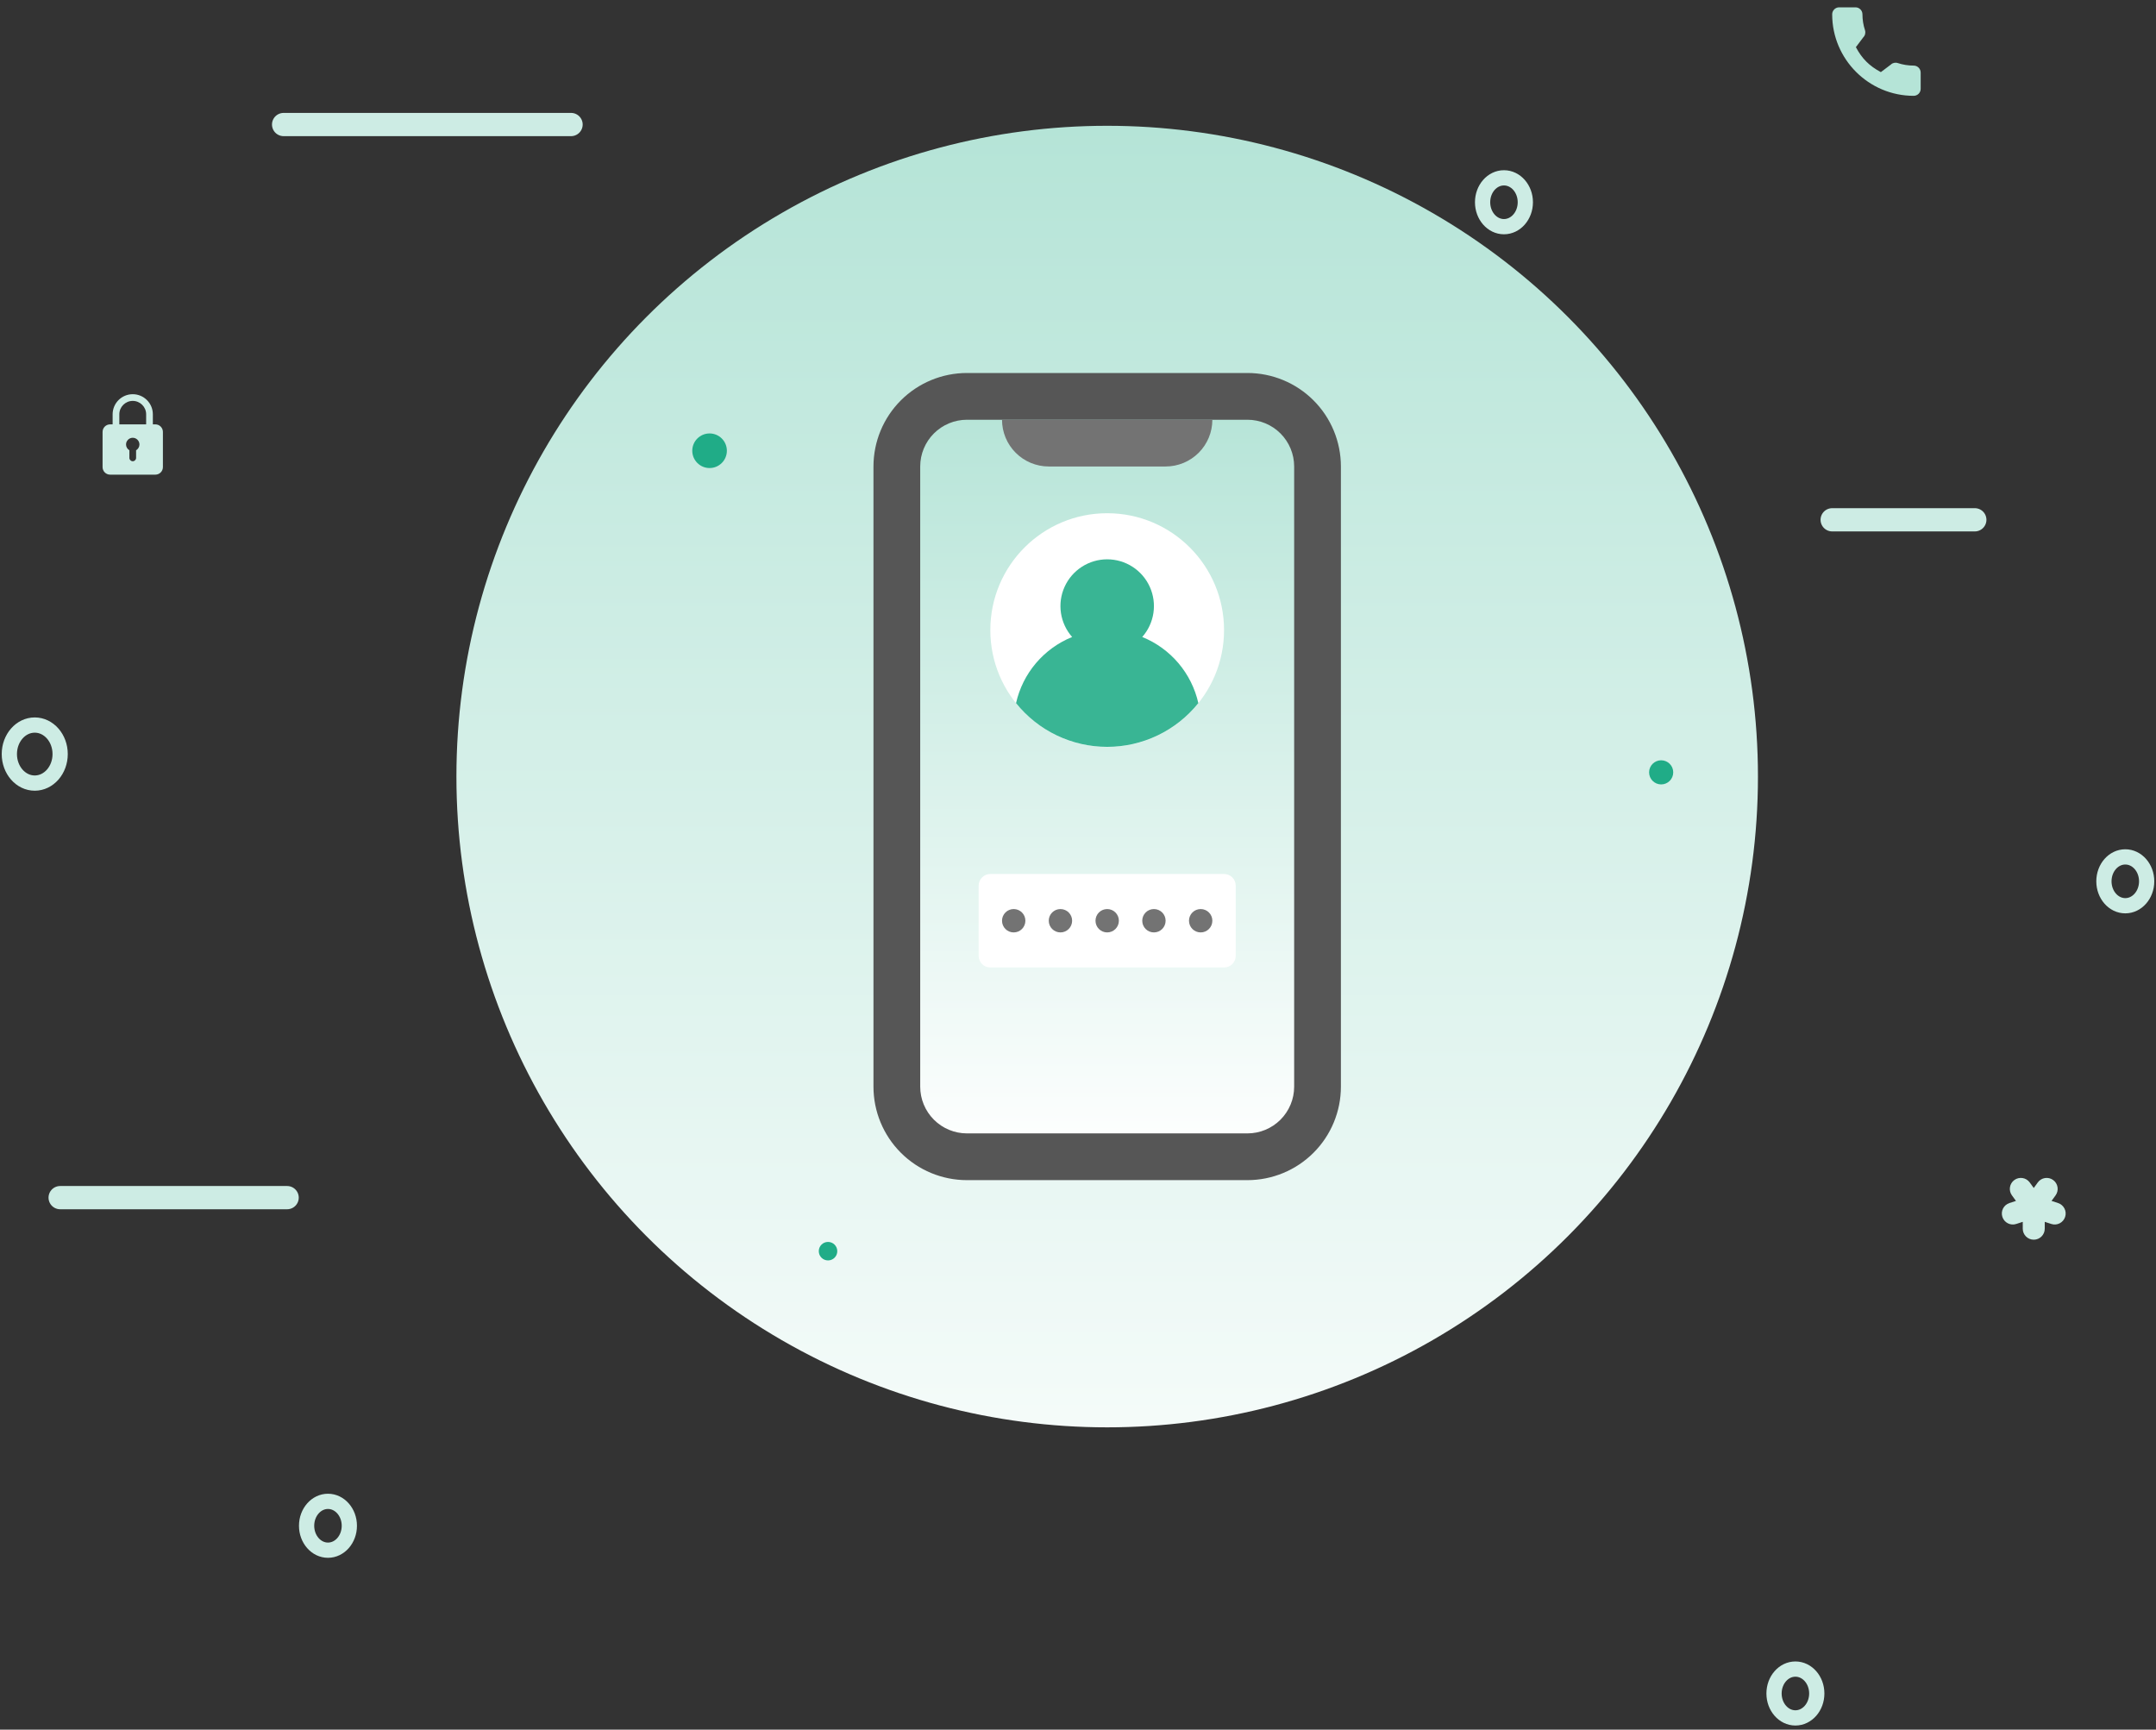 <svg width="268" height="215" viewBox="0 0 268 215" fill="none" xmlns="http://www.w3.org/2000/svg">
<rect x="0" y="0" width="268" height="215" fill="#333333" stroke="none"/>
<circle cx="137.628" cy="96.529" r="80.893" fill="url(#paint0_linear_4482_47918)"/>
<path d="M155.059 49.27H120.197C115.383 49.27 111.481 53.542 111.481 58.813V135.162C111.481 140.433 115.383 144.706 120.197 144.706H155.059C159.873 144.706 163.775 140.433 163.775 135.162V58.813C163.775 53.542 159.873 49.27 155.059 49.27Z" fill="#D7F1FF"/>
<path d="M155.059 49.27H120.197C115.383 49.27 111.481 53.542 111.481 58.813V135.162C111.481 140.433 115.383 144.706 120.197 144.706H155.059C159.873 144.706 163.775 140.433 163.775 135.162V58.813C163.775 53.542 159.873 49.27 155.059 49.27Z" fill="url(#paint1_linear_4482_47918)"/>
<path d="M155.059 146.694H120.197C117.115 146.694 114.159 145.47 111.98 143.291C109.8 141.111 108.576 138.156 108.576 135.074V57.985C108.576 54.903 109.8 51.947 111.98 49.768C114.159 47.589 117.115 46.364 120.197 46.364H155.059C158.141 46.364 161.097 47.589 163.276 49.768C165.456 51.947 166.68 54.903 166.68 57.985V135.074C166.68 138.156 165.456 141.111 163.276 143.291C161.097 145.47 158.141 146.694 155.059 146.694ZM120.197 52.175C118.656 52.175 117.178 52.787 116.088 53.877C114.999 54.966 114.386 56.444 114.386 57.985V135.074C114.386 136.615 114.999 138.092 116.088 139.182C117.178 140.272 118.656 140.884 120.197 140.884H155.059C156.6 140.884 158.078 140.272 159.168 139.182C160.257 138.092 160.87 136.615 160.87 135.074V57.985C160.87 56.444 160.257 54.966 159.168 53.877C158.078 52.787 156.6 52.175 155.059 52.175H120.197Z" fill="#565656"/>
<path d="M144.891 57.985H130.365C128.824 57.985 127.346 57.373 126.257 56.283C125.167 55.194 124.555 53.716 124.555 52.175H150.701C150.701 53.716 150.089 55.194 149 56.283C147.91 57.373 146.432 57.985 144.891 57.985V57.985Z" fill="#737373"/>
<path d="M137.628 92.847C145.651 92.847 152.154 86.344 152.154 78.322C152.154 70.299 145.651 63.795 137.628 63.795C129.606 63.795 123.102 70.299 123.102 78.322C123.102 86.344 129.606 92.847 137.628 92.847Z" fill="white"/>
<path d="M148.958 87.4C147.597 89.097 145.872 90.466 143.911 91.407C141.95 92.348 139.803 92.836 137.628 92.836C135.453 92.836 133.306 92.348 131.344 91.407C129.383 90.466 127.659 89.097 126.298 87.4C126.709 85.569 127.559 83.864 128.773 82.432C129.987 81 131.53 79.884 133.27 79.179C132.53 78.34 132.049 77.306 131.882 76.2C131.716 75.094 131.872 73.964 132.332 72.945C132.792 71.926 133.537 71.061 134.476 70.454C135.415 69.848 136.51 69.525 137.628 69.525C138.746 69.525 139.841 69.848 140.78 70.454C141.719 71.061 142.464 71.926 142.924 72.945C143.384 73.964 143.54 75.094 143.374 76.2C143.207 77.306 142.725 78.34 141.986 79.179C143.726 79.884 145.269 81 146.483 82.432C147.697 83.864 148.547 85.569 148.958 87.4V87.4Z" fill="#39B594"/>
<path d="M152.154 108.639H123.102C122.3 108.639 121.649 109.29 121.649 110.092V118.807C121.649 119.61 122.3 120.26 123.102 120.26H152.154C152.956 120.26 153.607 119.61 153.607 118.807V110.092C153.607 109.29 152.956 108.639 152.154 108.639Z" fill="white"/>
<path d="M137.628 115.902C138.43 115.902 139.081 115.252 139.081 114.449C139.081 113.647 138.43 112.997 137.628 112.997C136.826 112.997 136.175 113.647 136.175 114.449C136.175 115.252 136.826 115.902 137.628 115.902Z" fill="#737373"/>
<path d="M131.818 115.902C132.62 115.902 133.27 115.252 133.27 114.449C133.27 113.647 132.62 112.997 131.818 112.997C131.015 112.997 130.365 113.647 130.365 114.449C130.365 115.252 131.015 115.902 131.818 115.902Z" fill="#737373"/>
<path d="M126.007 115.902C126.81 115.902 127.46 115.252 127.46 114.449C127.46 113.647 126.81 112.997 126.007 112.997C125.205 112.997 124.555 113.647 124.555 114.449C124.555 115.252 125.205 115.902 126.007 115.902Z" fill="#737373"/>
<path d="M149.249 115.902C150.051 115.902 150.701 115.252 150.701 114.449C150.701 113.647 150.051 112.997 149.249 112.997C148.447 112.997 147.796 113.647 147.796 114.449C147.796 115.252 148.447 115.902 149.249 115.902Z" fill="#737373"/>
<path d="M143.438 115.902C144.241 115.902 144.891 115.252 144.891 114.449C144.891 113.647 144.241 112.997 143.438 112.997C142.636 112.997 141.986 113.647 141.986 114.449C141.986 115.252 142.636 115.902 143.438 115.902Z" fill="#737373"/>
<path d="M186.948 28.175C188.415 28.175 189.605 26.816 189.605 25.14C189.605 23.463 188.415 22.105 186.948 22.105C185.481 22.105 184.292 23.463 184.292 25.14C184.292 26.816 185.481 28.175 186.948 28.175Z" stroke="#CDECE4" stroke-width="1.894" stroke-miterlimit="10" stroke-linecap="round" stroke-linejoin="round"/>
<g clip-path="url(#clip0_4482_47918)">
<path d="M237.879 8.154C237.201 8.154 236.536 8.048 235.906 7.84C235.599 7.734 235.25 7.816 235.048 8.022L233.799 8.965C232.366 8.2 231.449 7.284 230.694 5.861L231.612 4.642C231.843 4.411 231.926 4.073 231.827 3.756C231.617 3.122 231.511 2.457 231.511 1.78C231.511 1.301 231.121 0.911 230.642 0.911H228.616C228.137 0.911 227.748 1.301 227.748 1.78C227.748 7.366 232.293 11.911 237.879 11.911C238.358 11.911 238.748 11.522 238.748 11.043V9.022C238.748 8.544 238.358 8.154 237.879 8.154Z" fill="#B5E4D7"/>
</g>
<path d="M4.319 97.34C6.063 97.34 7.477 95.725 7.477 93.733C7.477 91.74 6.063 90.125 4.319 90.125C2.575 90.125 1.161 91.74 1.161 93.733C1.161 95.725 2.575 97.34 4.319 97.34Z" stroke="#CDECE4" stroke-width="1.894" stroke-miterlimit="10" stroke-linecap="round" stroke-linejoin="round"/>
<g clip-path="url(#clip1_4482_47918)">
<path d="M19.312 52.75H19V51.5C19 50.121 17.879 49 16.5 49C15.121 49 14 50.121 14 51.5V52.75H13.688C13.171 52.75 12.75 53.17 12.75 53.688V58.062C12.75 58.58 13.171 59 13.688 59H19.312C19.829 59 20.25 58.58 20.25 58.062V53.688C20.25 53.17 19.829 52.75 19.312 52.75ZM14.833 51.5C14.833 50.581 15.581 49.833 16.5 49.833C17.419 49.833 18.167 50.581 18.167 51.5V52.75H14.833V51.5ZM16.917 55.968V56.917C16.917 57.147 16.73 57.333 16.5 57.333C16.27 57.333 16.083 57.147 16.083 56.917V55.968C15.835 55.823 15.667 55.557 15.667 55.25C15.667 54.79 16.04 54.417 16.5 54.417C16.96 54.417 17.333 54.79 17.333 55.25C17.333 55.557 17.165 55.823 16.917 55.968Z" fill="#CDECE4"/>
</g>
<path d="M223.177 213.54C224.644 213.54 225.833 212.181 225.833 210.505C225.833 208.828 224.644 207.47 223.177 207.47C221.709 207.47 220.52 208.828 220.52 210.505C220.52 212.181 221.709 213.54 223.177 213.54Z" stroke="#CDECE4" stroke-width="1.894" stroke-miterlimit="10" stroke-linecap="round" stroke-linejoin="round"/>
<path d="M40.768 192.692C42.235 192.692 43.424 191.333 43.424 189.657C43.424 187.981 42.235 186.622 40.768 186.622C39.3 186.622 38.111 187.981 38.111 189.657C38.111 191.333 39.3 192.692 40.768 192.692Z" stroke="#CDECE4" stroke-width="1.894" stroke-miterlimit="10" stroke-linecap="round" stroke-linejoin="round"/>
<path d="M264.183 112.585C265.65 112.585 266.839 111.226 266.839 109.549C266.839 107.873 265.65 106.514 264.183 106.514C262.715 106.514 261.526 107.873 261.526 109.549C261.526 111.226 262.715 112.585 264.183 112.585Z" stroke="#CDECE4" stroke-width="1.894" stroke-miterlimit="10" stroke-linecap="round" stroke-linejoin="round"/>
<path d="M254.171 151.877L254.983 152.141C255.701 152.379 256.47 151.982 256.705 151.263C256.938 150.546 256.545 149.774 255.826 149.541L255.016 149.277L255.517 148.588C255.961 147.976 255.825 147.122 255.215 146.679C254.599 146.232 253.746 146.374 253.306 146.98L252.804 147.671L252.302 146.98C251.862 146.374 251.01 146.232 250.393 146.679C249.783 147.122 249.647 147.976 250.092 148.588L250.593 149.277L249.782 149.541C249.064 149.774 248.67 150.546 248.904 151.263C249.137 151.981 249.906 152.376 250.626 152.141L251.437 151.877V152.73C251.437 153.486 252.049 154.097 252.804 154.097C253.56 154.097 254.171 153.486 254.171 152.73V151.877Z" fill="#CDECE4"/>
<path d="M35.254 15.479H70.984" stroke="#CDECE4" stroke-width="2.89" stroke-miterlimit="10" stroke-linecap="round" stroke-linejoin="round"/>
<path d="M7.477 148.869H35.691" stroke="#CDECE4" stroke-width="2.89" stroke-miterlimit="10" stroke-linecap="round" stroke-linejoin="round"/>
<path d="M227.748 64.612H245.477" stroke="#CDECE4" stroke-width="2.89" stroke-miterlimit="10" stroke-linecap="round" stroke-linejoin="round"/>
<circle cx="88.203" cy="56.028" r="2.15" fill="#20AC87"/>
<circle cx="102.928" cy="155.524" r="1.15" fill="#20AC87"/>
<circle cx="206.49" cy="96.005" r="1.5" fill="#20AC87"/>
<defs>
<linearGradient id="paint0_linear_4482_47918" x1="137.628" y1="15.636" x2="137.628" y2="203.853" gradientUnits="userSpaceOnUse">
<stop stop-color="#B5E4D7"/>
<stop offset="1" stop-color="white"/>
</linearGradient>
<linearGradient id="paint1_linear_4482_47918" x1="137.628" y1="49.27" x2="137.628" y2="144.706" gradientUnits="userSpaceOnUse">
<stop stop-color="#B5E4D7"/>
<stop offset="1" stop-color="white"/>
</linearGradient>
<clipPath id="clip0_4482_47918">
<rect width="11" height="11" fill="white" transform="translate(227.748 0.911)"/>
</clipPath>
<clipPath id="clip1_4482_47918">
<rect width="10" height="10" fill="white" transform="translate(11.5 49)"/>
</clipPath>
</defs>
</svg>
